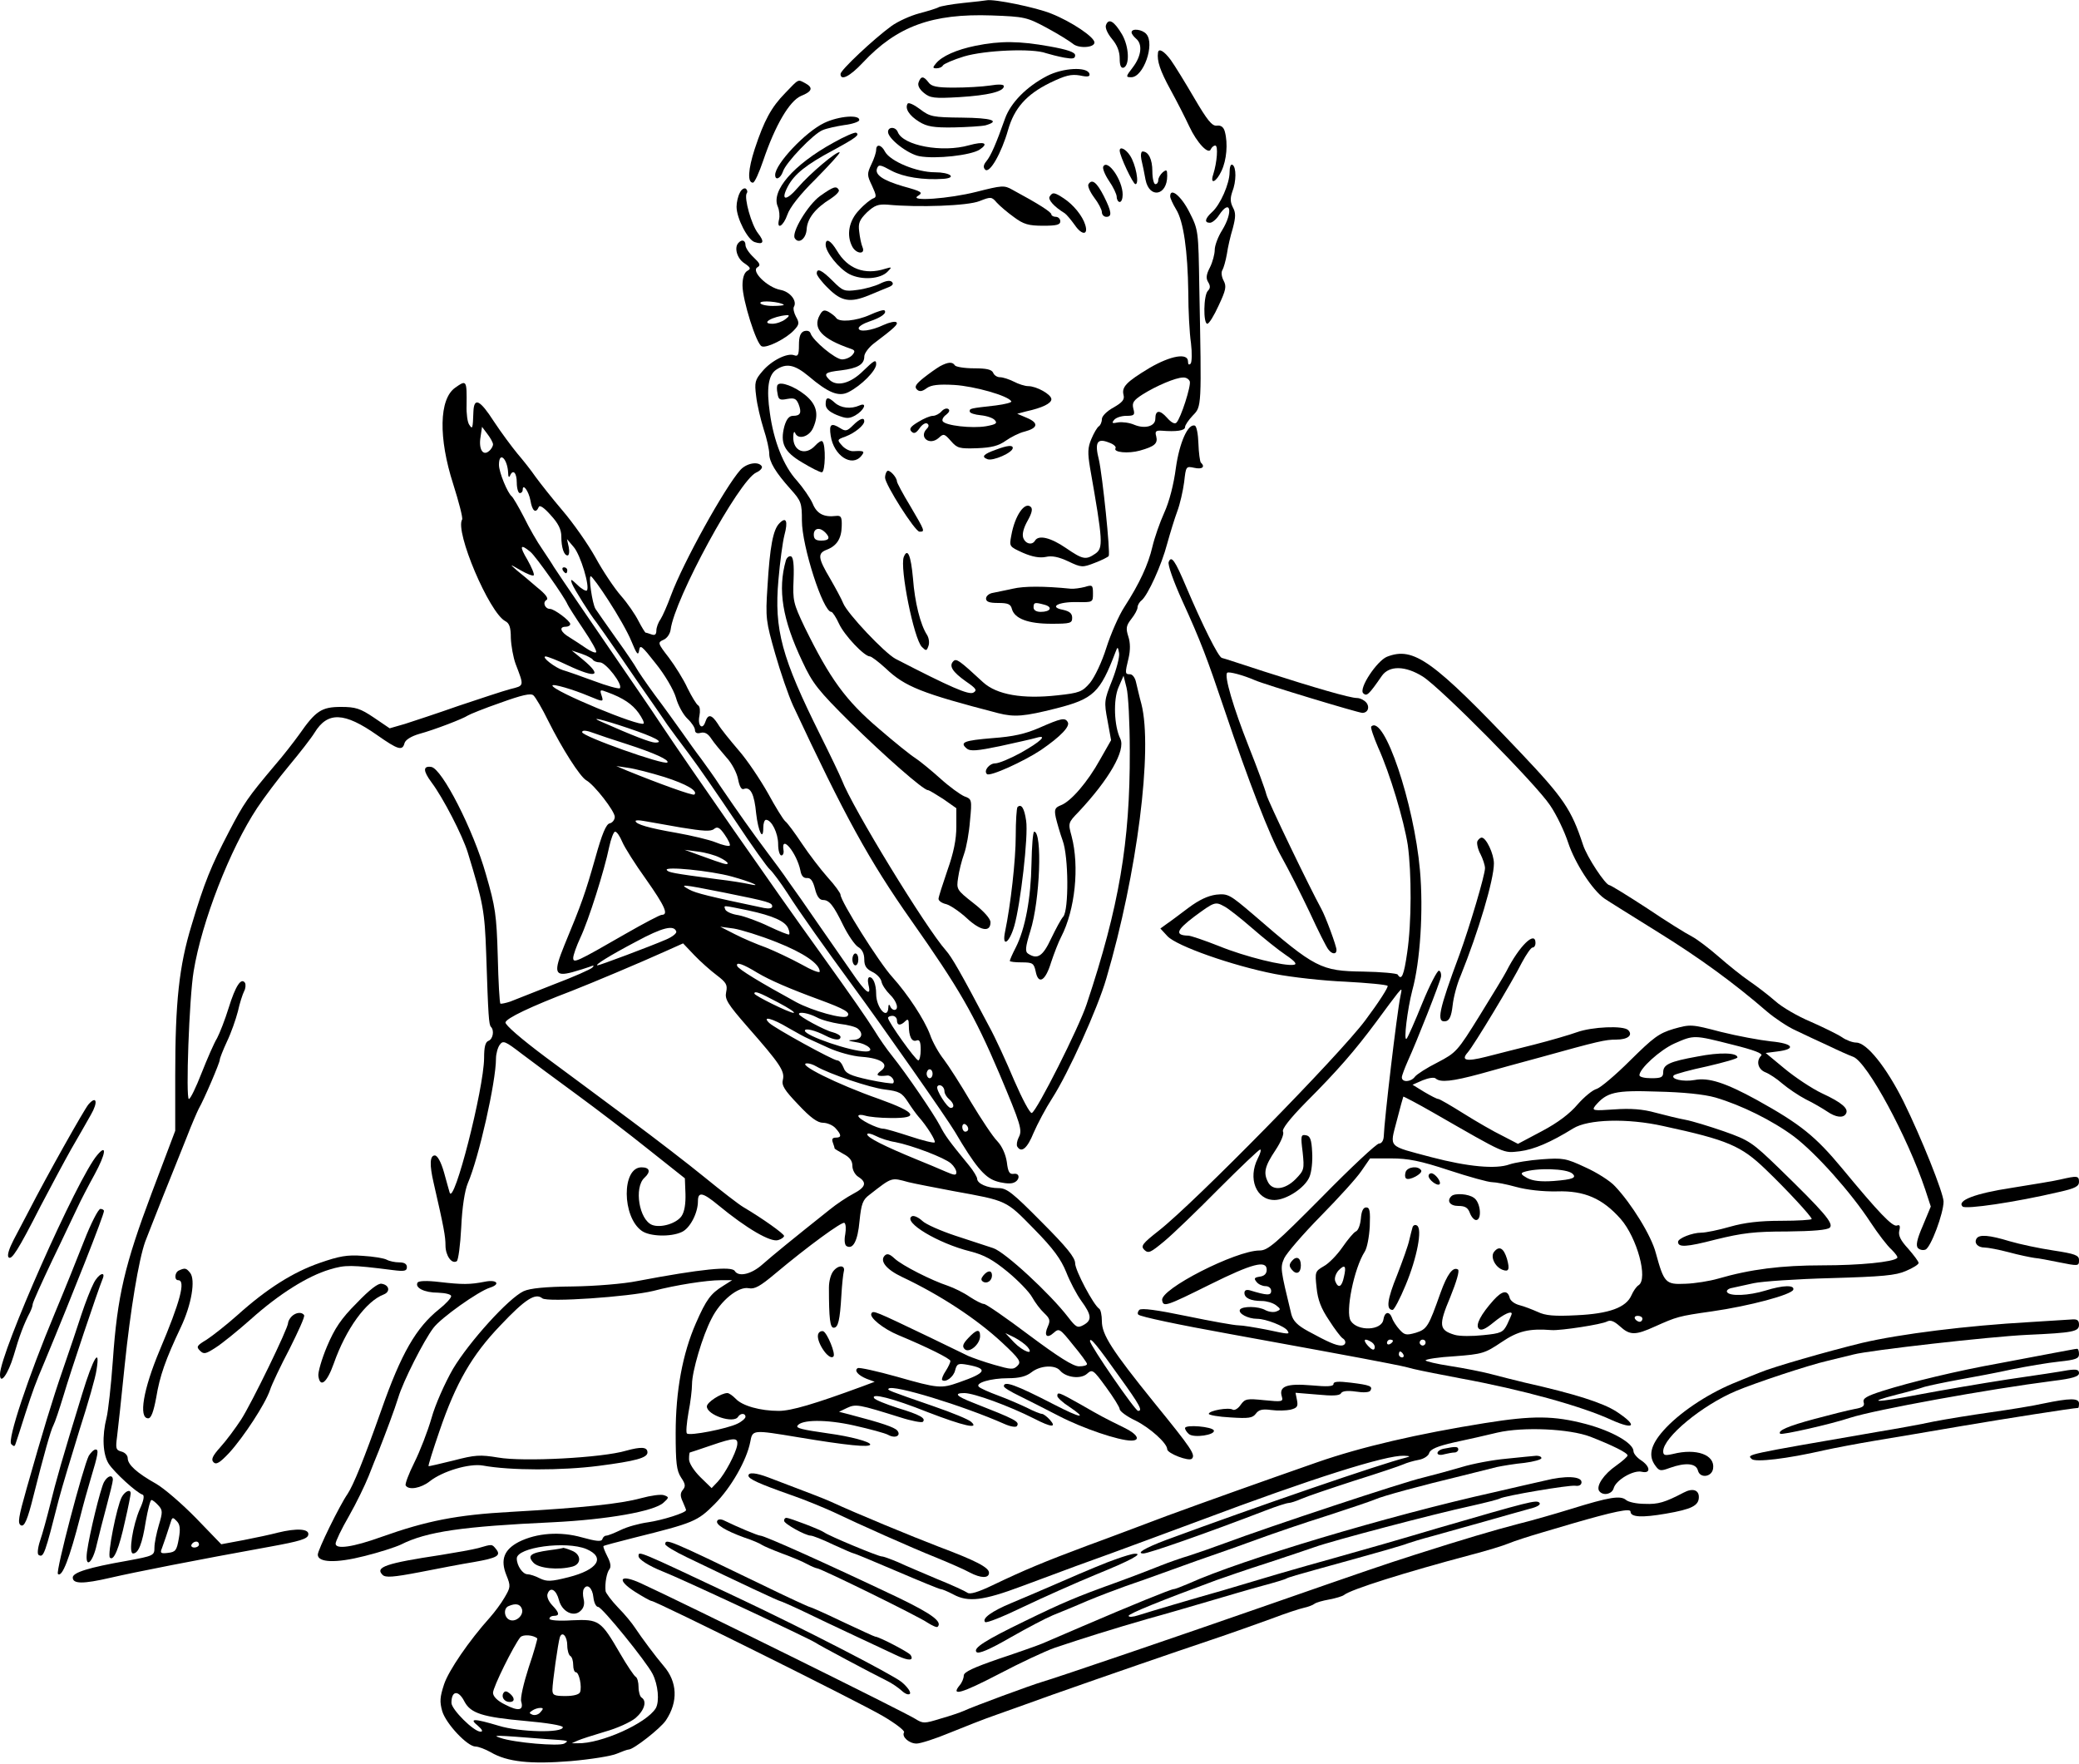  <svg version="1.0" xmlns="http://www.w3.org/2000/svg" width="700pt" height="594pt" viewBox="0 0 700 594" preserveAspectRatio="xMidYMid meet">
<g transform="translate(0,594) scale(0.1,-0.1)" fill="#000000" stroke="none">
<path d="M3243 5930 c-39 -4 -76 -11 -82 -14 -6 -4 -36 -13 -66 -21 -30 -8
-72 -27 -94 -43 -59 -43 -171 -148 -171 -161 0 -24 31 -9 75 38 115 123 234
166 434 159 111 -4 119 -6 186 -42 39 -21 77 -45 87 -53 19 -17 73 -14 73 4 0
18 -77 70 -145 97 -51 21 -193 50 -218 45 -4 -1 -39 -5 -79 -9z"></path>
<path d="M3724 5856 c-4 -9 5 -29 20 -47 17 -20 26 -42 26 -66 0 -23 4 -33 13
-31 21 8 19 70 -5 112 -26 44 -45 56 -54 32z"></path>
<path d="M3810 5831 c0 -5 7 -14 15 -21 23 -19 18 -59 -11 -97 -24 -31 -24
-33 -5 -33 41 0 80 111 51 145 -13 16 -50 21 -50 6z"></path>
<path d="M3285 5786 c-64 -13 -114 -35 -134 -60 -11 -13 -11 -16 2 -16 9 0 19
4 22 10 3 5 35 19 71 30 70 21 231 28 276 11 13 -4 40 -11 61 -15 29 -5 37 -4
37 8 0 10 -25 19 -87 30 -101 18 -164 19 -248 2z"></path>
<path d="M3899 5763 c-4 -28 7 -61 42 -125 22 -40 50 -95 63 -123 26 -56 66
-98 73 -77 3 6 9 12 15 12 10 0 6 -56 -7 -97 -12 -36 10 -27 28 12 17 36 22
92 11 132 -4 15 -13 22 -27 20 -16 -2 -32 18 -76 93 -31 53 -66 110 -79 128
-22 30 -41 41 -43 25z"></path>
<path d="M3525 5684 c-69 -36 -122 -90 -141 -143 -30 -85 -48 -126 -63 -144
-10 -12 -11 -21 -4 -28 15 -15 55 56 77 133 21 74 62 120 141 159 52 25 71 30
101 25 27 -6 35 -4 32 6 -8 24 -89 20 -143 -8z"></path>
<path d="M3093 5663 c-4 -10 2 -23 18 -36 21 -17 34 -19 119 -14 98 6 150 19
150 37 0 6 -17 7 -47 2 -27 -4 -81 -7 -121 -7 -59 0 -76 4 -86 18 -16 21 -25
22 -33 0z"></path>
<path d="M2644 5627 c-47 -48 -71 -92 -103 -189 -22 -68 -25 -113 -6 -113 6 0
21 34 35 75 40 118 88 200 127 217 38 15 42 28 14 43 -25 13 -20 16 -67 -33z"></path>
<path d="M3056 5591 c-10 -16 5 -40 39 -61 26 -16 48 -20 116 -19 46 1 94 4
107 7 52 15 21 25 -79 26 -99 1 -108 3 -142 29 -20 15 -38 23 -41 18z"></path>
<path d="M2775 5526 c-63 -30 -165 -138 -165 -175 0 -20 18 -12 26 11 9 30
103 128 134 140 14 6 47 13 73 17 26 3 49 11 50 16 4 20 -68 15 -118 -9z"></path>
<path d="M2990 5496 c0 -23 67 -75 106 -82 55 -10 172 3 202 22 33 22 16 29
-35 15 -91 -26 -222 -1 -240 44 -7 19 -33 19 -33 1z"></path>
<path d="M2805 5459 c-134 -74 -210 -162 -186 -215 5 -12 7 -31 4 -43 -9 -37
15 -22 28 16 8 24 42 68 96 121 46 47 82 86 80 89 -7 7 -101 -72 -140 -118
-41 -48 -60 -45 -34 4 22 41 62 73 152 121 79 43 90 52 78 59 -4 3 -39 -12
-78 -34z"></path>
<path d="M2950 5435 c0 -8 -7 -30 -16 -48 -15 -32 -15 -37 2 -72 15 -33 16
-39 4 -43 -8 -3 -30 -20 -47 -39 -35 -36 -44 -85 -23 -124 14 -25 45 -26 34
-1 -4 9 -9 33 -11 52 -4 29 1 40 26 65 26 24 38 28 69 26 104 -10 271 -4 310
12 38 15 41 15 58 -5 11 -12 37 -34 58 -49 32 -24 49 -29 98 -29 45 0 58 3 58
15 0 8 -7 15 -15 15 -8 0 -15 4 -15 8 0 8 -42 35 -131 83 -28 16 -35 15 -122
-7 -91 -23 -227 -33 -197 -14 19 12 15 15 -50 33 -68 20 -95 39 -87 60 5 14
11 13 49 -8 40 -21 106 -32 176 -27 45 4 20 22 -30 22 -62 0 -150 37 -168 69
-12 24 -30 28 -30 6z"></path>
<path d="M3770 5433 c0 -18 45 -113 53 -113 14 0 1 67 -18 96 -15 23 -35 32
-35 17z"></path>
<path d="M3843 5403 c4 -16 10 -46 14 -68 13 -65 73 -54 73 13 0 21 -2 22 -15
12 -8 -7 -15 -19 -15 -26 0 -8 -4 -14 -10 -14 -5 0 -10 19 -10 43 0 41 -13 67
-33 67 -5 0 -7 -12 -4 -27z"></path>
<path d="M3715 5380 c-4 -6 5 -28 19 -49 14 -20 26 -45 26 -54 0 -9 5 -17 10
-17 6 0 10 11 10 25 0 48 -50 120 -65 95z"></path>
<path d="M4140 5360 c0 -38 -31 -109 -59 -134 -24 -22 -27 -36 -7 -36 7 0 21
11 30 25 39 59 49 12 11 -50 -14 -22 -25 -52 -25 -66 0 -14 -7 -41 -16 -59
-13 -25 -14 -37 -6 -50 8 -13 7 -21 -1 -29 -15 -15 -16 -111 -2 -111 6 0 23
28 38 61 25 53 27 65 17 84 -7 13 -9 29 -4 36 4 7 11 31 15 54 3 22 12 61 20
87 10 38 10 52 0 70 -9 18 -9 31 -2 52 14 35 14 83 1 91 -6 4 -10 -7 -10 -25z"></path>
<path d="M3665 5320 c-4 -6 5 -26 19 -45 14 -18 26 -41 26 -49 0 -9 7 -16 15
-16 20 0 18 17 -8 69 -24 47 -40 60 -52 41z"></path>
<path d="M2491 5291 c-6 -11 -11 -32 -11 -47 0 -39 38 -112 61 -119 30 -10 34
1 11 30 -22 28 -47 118 -38 134 4 5 2 12 -3 16 -6 3 -15 -3 -20 -14z"></path>
<path d="M2761 5280 c-41 -30 -97 -123 -85 -142 13 -21 38 -2 40 30 2 36 29
71 81 103 18 12 31 25 27 30 -8 14 -18 11 -63 -21z"></path>
<path d="M3534 5278 c-6 -10 15 -34 51 -56 6 -4 21 -22 34 -40 24 -35 46 -34
35 1 -9 30 -40 68 -72 89 -32 21 -38 22 -48 6z"></path>
<path d="M3940 5279 c0 -6 9 -26 20 -44 25 -40 39 -139 41 -280 0 -60 4 -137
9 -170 4 -33 3 -64 -1 -69 -6 -6 -9 -3 -9 7 0 30 -58 20 -130 -22 -78 -47 -94
-64 -87 -91 4 -15 -4 -25 -34 -42 -22 -12 -39 -29 -39 -39 0 -10 -5 -21 -10
-24 -6 -4 -17 -23 -25 -42 -13 -30 -13 -48 -5 -97 44 -250 45 -271 18 -290
-32 -22 -42 -20 -99 19 -51 35 -92 45 -104 25 -10 -17 -33 -11 -40 10 -4 13 2
34 15 57 13 23 18 39 11 46 -20 20 -54 -28 -66 -96 -7 -37 -7 -37 39 -58 32
-14 57 -18 77 -14 21 5 44 0 76 -15 44 -21 48 -21 89 -5 24 9 45 20 47 23 6
12 -21 271 -33 324 -15 59 -6 74 34 58 15 -5 25 -14 22 -19 -9 -14 43 -19 82
-8 50 14 61 24 55 48 -5 17 -1 20 18 19 49 -4 79 0 79 12 0 7 12 24 26 39 30
31 30 24 22 434 -3 188 -3 191 -33 250 -27 54 -65 86 -65 54z m66 -623 c5 -14
-30 -124 -45 -139 -6 -6 -18 1 -32 17 -24 27 -39 26 -39 -4 0 -25 -35 -35 -71
-20 -16 7 -40 10 -54 8 -20 -4 -23 -3 -14 8 6 8 25 14 41 14 27 0 30 3 24 24
-5 20 0 28 31 48 46 29 112 57 136 57 10 1 20 -5 23 -13z"></path>
<path d="M2487 5123 c-16 -15 -6 -53 19 -69 22 -15 23 -19 10 -26 -10 -6 -16
-23 -16 -49 0 -49 47 -199 65 -205 17 -7 84 27 109 55 17 18 18 24 6 45 -7 13
-10 28 -7 33 12 20 -13 51 -45 57 -44 8 -100 63 -78 76 12 7 9 13 -13 34 -15
14 -27 32 -27 41 0 16 -12 20 -23 8z m152 -209 c2 -2 -14 -4 -37 -4 -23 0 -42
5 -42 10 0 10 67 4 79 -6z m5 -49 c-10 -8 -30 -15 -43 -15 -43 0 0 25 48 29
10 1 9 -4 -5 -14z"></path>
<path d="M2780 5116 c0 -25 45 -81 80 -99 41 -21 105 -17 129 9 15 15 14 16
-9 9 -69 -22 -126 0 -162 61 -21 35 -38 44 -38 20z"></path>
<path d="M2750 5019 c0 -6 17 -29 39 -50 44 -44 74 -49 137 -23 22 9 50 21 63
26 16 6 21 12 14 19 -6 6 -20 4 -40 -6 -16 -8 -51 -18 -76 -21 -44 -6 -49 -4
-83 30 -37 37 -54 45 -54 25z"></path>
<path d="M2760 4879 c-25 -45 8 -80 104 -113 15 -5 16 -9 6 -21 -7 -8 -22 -15
-35 -15 -22 0 -98 63 -106 88 -3 8 -11 10 -22 7 -12 -5 -17 -18 -17 -47 0 -32
-3 -39 -16 -34 -23 9 -77 -18 -107 -54 -25 -29 -27 -37 -21 -84 3 -28 15 -78
25 -110 11 -33 19 -70 19 -83 0 -28 21 -63 72 -120 36 -40 38 -47 38 -106 0
-85 71 -307 99 -307 4 0 16 -18 26 -40 18 -39 85 -110 104 -110 5 0 29 -18 53
-40 65 -62 121 -84 379 -151 55 -14 88 -11 195 16 126 32 148 53 200 190 7 19
8 18 12 -4 2 -13 -9 -55 -24 -93 -26 -65 -27 -71 -15 -134 l12 -66 -37 -65
c-42 -76 -98 -141 -132 -154 -20 -8 -23 -14 -17 -42 4 -17 14 -52 23 -77 20
-54 21 -233 2 -256 -7 -7 -25 -41 -41 -74 -28 -60 -46 -71 -77 -51 -11 7 -10
21 7 76 33 104 41 335 13 335 -4 0 -8 -49 -9 -108 -2 -116 -21 -219 -53 -282
-11 -21 -20 -42 -20 -45 0 -3 18 -5 40 -5 37 0 41 -3 47 -30 9 -47 33 -33 52
30 10 30 25 69 34 86 47 91 62 237 35 339 -12 44 -12 45 24 82 102 109 159
207 140 246 -21 43 -24 132 -6 173 l17 39 10 -40 c6 -22 11 -119 11 -215 1
-305 -36 -523 -145 -850 -25 -77 -169 -363 -185 -367 -6 -2 -32 47 -59 109
-26 62 -64 145 -85 183 -97 184 -125 232 -145 255 -67 75 -316 482 -351 575
-7 17 -39 84 -72 150 -130 261 -156 355 -141 523 5 59 14 126 20 150 13 48 6
64 -17 40 -21 -21 -32 -78 -40 -214 -7 -105 -5 -116 26 -225 18 -63 45 -141
60 -174 173 -370 256 -522 399 -725 159 -226 211 -315 296 -515 72 -171 78
-190 65 -214 -6 -12 -8 -26 -5 -31 14 -23 34 -6 55 46 13 30 41 83 63 117 53
82 153 302 182 403 104 353 157 772 118 924 -7 25 -14 57 -18 73 -3 15 -12 27
-20 27 -17 0 -18 2 -5 55 6 26 6 51 -1 72 -9 28 -7 37 10 59 12 15 21 32 21
39 0 7 6 18 14 24 21 18 67 118 86 191 10 36 25 85 34 109 9 24 19 68 23 98 6
53 6 54 34 48 27 -6 38 3 22 18 -3 4 -7 33 -8 64 -1 31 -6 58 -12 60 -23 8
-52 -57 -64 -143 -7 -54 -22 -113 -39 -150 -15 -33 -33 -85 -40 -115 -14 -60
-43 -123 -94 -202 -19 -29 -46 -91 -61 -138 -15 -48 -39 -98 -55 -118 -26 -30
-35 -34 -110 -42 -117 -13 -204 2 -250 44 -80 74 -90 81 -100 71 -16 -16 -3
-36 42 -68 35 -24 39 -30 25 -38 -16 -8 -76 18 -262 114 -37 20 -162 152 -176
187 -5 13 -25 50 -44 83 -41 69 -43 85 -12 97 34 13 50 37 51 79 1 31 -2 37
-19 35 -41 -5 -65 7 -79 42 -8 18 -32 53 -53 77 -45 49 -78 133 -91 228 -12
82 -5 127 21 145 34 23 62 18 109 -21 67 -57 102 -71 135 -54 43 22 93 72 93
94 0 17 -7 13 -43 -22 -44 -44 -90 -55 -115 -30 -20 20 -14 25 39 31 57 7 79
20 79 47 0 10 14 29 30 42 73 55 85 67 78 73 -4 4 -23 0 -43 -9 -42 -20 -84
-25 -84 -11 0 6 16 16 37 23 39 13 59 28 50 37 -3 3 -25 -4 -49 -15 -47 -21
-104 -26 -114 -10 -3 5 -15 14 -25 20 -15 8 -21 6 -30 -11z m18 -731 c19 -19
14 -28 -13 -28 -18 0 -25 5 -25 20 0 22 20 26 38 8z"></path>
<path d="M3165 4707 c-12 -7 -36 -24 -55 -39 -26 -21 -32 -30 -23 -39 8 -8 17
-8 33 4 15 11 40 14 93 11 67 -4 181 -36 192 -55 3 -4 -21 -10 -52 -14 -88
-10 -88 -10 -88 -20 0 -6 17 -11 37 -13 20 -2 42 -9 48 -17 9 -10 3 -14 -30
-20 -47 -8 -137 2 -146 17 -3 5 2 15 12 22 10 8 13 15 7 19 -6 4 -16 0 -23 -8
-7 -8 -20 -15 -29 -15 -9 0 -31 -9 -50 -21 -25 -15 -31 -23 -22 -32 8 -8 15
-6 27 11 8 12 20 20 26 16 6 -4 6 -10 -1 -17 -29 -29 9 -59 40 -31 16 15 19
14 41 -11 21 -24 28 -26 88 -24 49 2 72 8 96 25 17 12 46 27 64 31 45 12 48
29 8 46 l-33 14 30 8 c55 12 85 27 85 41 0 16 -50 44 -78 44 -11 0 -33 7 -48
15 -16 8 -37 15 -47 15 -10 0 -20 7 -23 15 -5 11 -22 15 -64 15 -33 0 -62 5
-65 10 -8 13 -24 11 -50 -3z"></path>
<path d="M1533 4635 c-55 -38 -57 -170 -7 -325 19 -60 33 -114 30 -119 -25
-40 91 -313 145 -342 14 -7 19 -21 19 -57 1 -26 8 -65 16 -87 29 -76 30 -73
-18 -85 -23 -6 -101 -32 -173 -56 -71 -25 -153 -52 -181 -61 l-52 -15 -53 36
c-46 31 -62 36 -111 36 -65 0 -85 -13 -140 -92 -18 -25 -55 -73 -83 -105 -91
-108 -104 -127 -154 -223 -60 -115 -83 -171 -126 -315 -42 -137 -55 -259 -55
-505 l0 -187 -79 -209 c-91 -242 -116 -347 -131 -564 -6 -85 -16 -172 -21
-192 -16 -63 -13 -124 7 -156 19 -29 93 -97 114 -104 7 -2 4 -20 -9 -48 -24
-55 -39 -150 -23 -150 18 0 31 32 43 109 7 39 15 71 19 71 4 0 14 -8 23 -18
15 -16 15 -23 2 -66 -8 -27 -15 -61 -15 -76 0 -27 -2 -28 -94 -45 -126 -22
-181 -39 -181 -56 0 -22 35 -22 126 -1 82 19 290 60 539 105 99 18 126 26 128
40 4 20 -38 23 -103 7 -22 -6 -74 -17 -115 -25 l-75 -14 -85 88 c-47 48 -107
100 -135 116 -64 36 -95 64 -95 86 0 9 -9 19 -21 22 -19 5 -20 11 -15 49 3 24
15 133 26 243 19 184 47 354 69 415 5 14 32 81 59 150 28 69 64 160 81 202 16
42 35 85 40 95 18 31 71 155 71 165 0 5 11 33 24 61 14 29 30 75 37 102 6 28
16 58 21 68 5 9 6 22 3 28 -13 19 -32 -10 -55 -84 -12 -39 -30 -85 -39 -102
-10 -16 -33 -69 -52 -117 -19 -49 -38 -88 -43 -88 -11 0 1 341 16 430 27 166
122 411 214 550 24 36 72 100 108 143 35 42 74 92 85 110 44 72 100 70 211 -8
70 -49 85 -54 92 -27 3 11 22 23 49 31 52 14 150 52 164 62 6 4 55 24 110 43
72 26 102 33 111 25 7 -6 30 -45 50 -86 47 -94 107 -188 128 -200 27 -15 96
-104 96 -123 0 -10 -8 -20 -17 -22 -12 -2 -26 -35 -49 -118 -33 -116 -45 -151
-104 -293 -37 -91 -33 -106 27 -90 21 6 47 14 58 18 14 6 17 5 10 -2 -5 -6
-64 -32 -130 -57 -66 -26 -132 -52 -147 -58 -15 -5 -30 -8 -33 -7 -3 2 -7 74
-9 159 -4 140 -8 167 -40 277 -42 149 -148 356 -184 361 -28 4 -28 -13 1 -52
39 -52 104 -178 122 -236 52 -170 57 -197 62 -340 7 -214 9 -239 16 -247 12
-12 7 -41 -8 -47 -11 -4 -15 -21 -15 -58 -1 -105 -102 -499 -116 -453 -2 6
-10 36 -19 68 -10 35 -22 57 -31 57 -17 0 -18 -32 -4 -92 35 -152 40 -181 40
-211 0 -34 21 -64 38 -53 5 3 12 54 15 114 3 68 12 124 22 148 37 85 95 342
95 420 0 16 6 38 13 47 11 15 18 12 74 -31 34 -26 117 -87 185 -137 67 -49
177 -133 243 -186 l121 -96 2 -52 c1 -33 -3 -60 -13 -75 -17 -25 -70 -41 -99
-30 -44 17 -62 126 -26 159 22 20 18 35 -10 35 -67 0 -66 -167 1 -214 27 -19
97 -21 134 -4 28 12 55 64 55 104 0 33 16 30 68 -13 97 -80 177 -126 202 -118
11 3 20 10 20 14 0 7 -71 58 -137 97 -17 10 -76 56 -130 100 -55 45 -167 131
-249 192 -82 61 -211 157 -287 213 -83 62 -137 109 -135 117 3 14 84 53 223
106 69 27 233 96 317 134 l58 26 38 -40 c20 -21 55 -52 75 -67 33 -25 37 -33
32 -57 -5 -24 4 -39 72 -117 109 -124 126 -149 119 -178 -5 -19 5 -35 52 -84
41 -44 65 -61 83 -61 14 0 33 -8 42 -18 21 -23 21 -32 1 -32 -11 0 -14 -5 -10
-16 3 -9 6 -17 6 -20 0 -2 14 -10 30 -19 21 -11 30 -23 30 -40 0 -14 9 -30 20
-37 30 -19 25 -35 -17 -57 -21 -11 -57 -35 -79 -53 -127 -101 -193 -155 -227
-185 -37 -33 -80 -43 -93 -22 -10 17 -113 7 -329 -34 -44 -9 -141 -17 -215
-18 -94 -1 -145 -6 -167 -16 -51 -24 -183 -170 -238 -262 -27 -47 -60 -121
-72 -165 -13 -45 -39 -112 -58 -150 -19 -38 -32 -73 -29 -77 10 -17 52 -9 81
14 43 34 133 61 179 53 92 -17 267 -17 390 -1 124 16 164 27 164 45 0 19 -21
20 -72 6 -80 -24 -347 -38 -431 -23 -61 10 -77 9 -150 -10 -45 -11 -83 -20
-84 -19 -2 1 15 55 37 119 55 161 109 255 205 355 84 89 118 110 141 91 17
-14 292 5 374 25 76 20 180 36 226 36 l39 0 -30 -19 c-42 -26 -57 -46 -92
-126 -45 -103 -68 -228 -68 -370 0 -100 3 -126 18 -149 15 -22 16 -30 6 -42
-9 -11 -9 -21 0 -40 6 -14 11 -26 11 -28 0 -9 -80 -34 -128 -41 -29 -4 -70
-15 -92 -26 -21 -10 -43 -19 -49 -19 -5 0 -11 -5 -13 -12 -3 -9 -21 -7 -68 6
-74 21 -153 15 -213 -15 -50 -26 -63 -60 -42 -112 15 -37 14 -41 -6 -75 -12
-21 -34 -50 -49 -67 -71 -79 -140 -180 -155 -226 -14 -43 -15 -58 -6 -90 13
-43 85 -119 112 -119 10 0 33 -9 51 -19 56 -33 134 -41 270 -30 68 6 137 17
155 25 17 7 35 14 40 14 16 0 107 71 125 98 42 63 39 130 -8 184 -25 29 -75
96 -96 128 -9 14 -34 45 -57 68 -23 24 -41 49 -42 55 -3 27 4 63 13 74 6 8 4
22 -7 43 -9 18 -15 33 -13 35 2 2 48 14 103 28 201 50 213 55 271 113 56 56
108 148 120 209 8 42 6 42 163 16 162 -27 241 -35 241 -24 0 9 -66 27 -140 37
-91 13 -110 18 -105 26 13 21 96 22 190 1 53 -12 106 -26 116 -32 24 -13 44
-2 30 15 -10 11 -50 25 -161 54 l-35 9 27 13 c30 14 39 12 180 -32 37 -12 71
-18 75 -15 12 12 -9 24 -85 47 -40 13 -75 27 -79 33 -11 18 62 0 180 -47 122
-47 176 -59 147 -33 -8 8 -64 31 -125 52 -156 54 -158 55 -153 60 14 15 250
-57 390 -119 20 -9 39 -12 42 -7 10 15 -4 22 -149 79 -56 22 -64 32 -28 32 32
0 150 -43 235 -86 58 -30 77 -31 53 -4 -10 11 -22 20 -27 20 -5 0 -28 9 -51
21 -23 11 -67 30 -97 41 -30 11 -59 24 -64 29 -14 13 40 29 98 29 38 0 61 6
79 20 29 23 79 26 96 6 20 -24 70 -30 91 -11 18 16 21 14 64 -45 25 -34 46
-68 46 -74 0 -7 24 -25 54 -39 48 -24 106 -76 106 -96 0 -14 73 -42 83 -32 13
13 0 33 -127 189 -143 177 -176 229 -176 274 0 20 -4 39 -9 42 -19 12 -81 129
-81 153 0 19 -28 54 -113 139 -98 99 -117 114 -145 114 -37 0 -72 15 -72 32 0
5 -12 26 -27 44 -69 84 -81 101 -98 134 -21 40 -113 175 -161 235 -18 22 -45
61 -60 86 -28 44 -70 105 -184 264 -148 205 -444 631 -530 760 -19 29 -53 79
-75 111 -103 150 -281 410 -290 425 -5 9 -23 36 -39 60 -17 24 -45 73 -62 108
-18 35 -37 67 -41 70 -14 11 -43 81 -43 106 0 48 29 21 31 -28 0 -12 3 -16 6
-9 10 24 23 11 23 -23 0 -19 5 -35 10 -35 6 0 10 5 10 11 0 23 20 -4 26 -36 6
-36 18 -45 28 -22 3 8 18 -2 40 -27 26 -28 36 -49 36 -72 0 -38 9 -64 21 -64
5 0 7 12 4 28 l-6 27 23 -27 c23 -27 55 -134 44 -146 -3 -3 -18 5 -32 19 -22
21 -24 21 -18 4 7 -18 61 -104 82 -130 4 -5 42 -59 84 -120 41 -60 89 -130
107 -155 17 -25 39 -56 48 -70 10 -14 43 -59 74 -100 31 -41 101 -143 156
-225 55 -83 107 -156 116 -163 8 -7 35 -43 59 -80 38 -60 129 -188 220 -312
100 -136 317 -446 343 -490 67 -114 99 -153 137 -166 20 -7 46 -10 57 -7 25 6
28 35 4 31 -14 -2 -19 6 -23 40 -4 26 -16 53 -32 70 -15 15 -54 74 -89 132
-34 58 -75 122 -91 143 -16 20 -38 58 -47 85 -19 50 -74 134 -126 192 -45 49
-175 256 -175 278 0 5 -19 32 -43 58 -24 27 -63 78 -87 114 -24 36 -49 70 -56
75 -7 6 -33 48 -58 94 -26 46 -70 112 -99 145 -29 34 -61 73 -70 89 -21 32
-33 34 -42 7 -10 -30 -27 -13 -20 20 3 16 2 31 -4 35 -6 3 -22 30 -36 58 -13
29 -42 75 -63 103 -38 49 -38 51 -18 60 12 5 22 20 24 34 13 104 230 502 288
529 14 6 22 16 19 21 -11 18 -51 11 -72 -12 -52 -58 -193 -312 -234 -423 -12
-33 -28 -69 -35 -80 -8 -11 -14 -28 -14 -38 0 -13 -5 -17 -16 -13 -9 3 -17 6
-20 6 -2 0 -13 18 -24 39 -11 22 -37 60 -59 85 -22 25 -61 83 -86 129 -25 45
-75 116 -110 157 -35 41 -76 93 -92 115 -15 22 -43 57 -61 78 -18 22 -54 70
-79 108 -47 73 -67 83 -69 33 -2 -57 -3 -61 -14 -44 -6 8 -10 38 -9 65 1 85 0
87 -38 60z m127 -191 c0 -6 -6 -17 -14 -23 -20 -17 -35 7 -28 48 l5 34 18 -24
c10 -13 19 -29 19 -35z m126 -362 c18 -15 115 -152 125 -177 2 -5 26 -43 53
-83 27 -40 47 -75 43 -78 -3 -3 -18 3 -34 14 -15 10 -40 27 -55 36 -31 18 -37
36 -13 36 8 0 15 4 15 9 0 11 -54 51 -68 51 -17 0 -26 22 -12 30 8 5 -2 19
-32 43 -23 20 -54 46 -68 57 -25 22 -25 22 13 0 21 -12 41 -20 44 -17 3 4 -7
27 -21 52 -28 47 -25 56 10 27z m263 -164 c30 -46 65 -107 77 -137 18 -44 23
-50 26 -30 3 20 9 15 56 -45 30 -37 60 -88 68 -115 7 -26 25 -58 39 -71 14
-13 25 -30 25 -38 0 -9 7 -13 20 -9 13 3 24 -3 35 -20 9 -14 32 -41 50 -62 19
-20 36 -53 40 -74 5 -26 12 -37 20 -33 22 8 35 -18 41 -83 7 -61 24 -95 24
-47 0 14 4 26 9 26 19 0 41 -45 41 -82 0 -21 5 -38 11 -38 5 0 9 8 7 18 -9 56
45 -10 57 -69 3 -18 11 -26 22 -25 13 1 20 -10 27 -36 6 -25 15 -38 27 -38 21
0 35 -17 69 -87 16 -32 38 -64 49 -71 14 -8 21 -23 21 -42 0 -22 7 -32 27 -42
15 -7 29 -22 31 -33 2 -11 15 -30 28 -43 24 -23 32 -52 15 -52 -5 0 -12 6 -14
13 -3 7 -6 5 -6 -5 -2 -44 -41 -1 -41 46 0 32 -10 56 -22 56 -6 0 -7 -11 -4
-25 11 -43 -9 -28 -57 43 -26 37 -77 111 -114 164 -37 54 -81 117 -98 140 -16
24 -50 70 -75 103 -45 60 -92 126 -156 220 -18 28 -47 68 -63 90 -17 22 -46
63 -65 90 -20 28 -60 84 -91 125 -30 41 -58 82 -62 90 -4 8 -34 53 -68 100
-33 47 -65 92 -70 100 -11 18 -24 110 -16 110 4 0 31 -37 60 -82z m-53 -199
c3 -5 14 -9 24 -9 20 0 78 -75 67 -87 -4 -3 -44 8 -89 25 -46 17 -92 33 -103
36 -26 8 -74 45 -58 46 6 0 40 -13 75 -30 96 -45 118 -37 51 19 l-38 31 33
-11 c17 -6 35 -15 38 -20z m-12 -123 c48 -20 49 -20 41 4 -6 18 -4 19 19 10
55 -20 85 -41 106 -70 12 -17 20 -33 17 -36 -12 -12 -307 110 -307 128 0 7 67
-12 124 -36z m130 -107 c92 -31 125 -49 92 -49 -15 0 -75 23 -181 70 -44 19 3
8 89 -21z m-112 -18 c13 -5 61 -21 108 -36 93 -30 145 -54 137 -62 -11 -10
-287 88 -287 102 0 8 16 6 42 -4z m235 -147 c75 -24 114 -47 101 -59 -4 -5
-120 37 -228 81 l-35 15 40 -6 c22 -3 77 -17 122 -31z m56 -170 c74 -12 100
-14 111 -5 11 9 19 6 36 -19 12 -17 20 -34 17 -37 -4 -3 -25 2 -47 11 -22 9
-82 23 -132 32 -93 16 -138 29 -138 40 0 3 12 3 28 0 15 -3 71 -12 125 -22z
m-198 -48 c8 -19 44 -76 80 -126 64 -91 77 -120 53 -120 -6 0 -61 -29 -122
-64 -165 -95 -176 -100 -176 -81 0 9 11 40 24 68 28 59 81 227 97 305 6 28 15
52 20 52 6 0 16 -15 24 -34z m328 -53 c15 -7 27 -16 27 -19 0 -7 -10 -4 -90
25 l-55 20 45 -6 c25 -3 57 -12 73 -20z m41 -64 c65 -18 109 -37 56 -25 -14 3
-61 11 -105 16 -152 20 -165 23 -170 31 -9 13 146 -2 219 -22z m-26 -54 c154
-31 162 -34 162 -47 0 -6 -11 -8 -27 -5 -186 39 -230 50 -252 62 -35 19 -29
19 117 -10z m81 -60 c84 -18 126 -37 135 -61 4 -9 5 -18 3 -20 -2 -2 -32 10
-68 27 -35 17 -82 34 -103 38 -22 3 -41 12 -44 19 -5 15 -12 15 77 -3z m-242
-71 c2 -6 -13 -18 -34 -27 -53 -23 -224 -87 -231 -87 -12 0 39 32 130 80 89
48 127 57 135 34z m338 -36 c91 -36 145 -73 145 -99 0 -6 -28 5 -63 25 -35 19
-88 44 -118 56 -31 11 -78 31 -105 45 l-49 25 45 -6 c25 -4 90 -24 145 -46z
m-65 -103 c42 -25 109 -54 210 -91 84 -31 105 -43 93 -55 -12 -12 -118 18
-172 47 -119 65 -195 111 -199 122 -5 15 19 7 68 -23z m70 -100 c36 -19 59
-34 52 -35 -14 0 -132 58 -132 65 0 10 16 4 80 -30z m130 -50 c16 -9 51 -18
77 -22 27 -3 54 -10 61 -16 21 -17 13 -37 -15 -38 -21 -1 -19 -3 11 -8 39 -6
64 -31 31 -31 -50 0 -205 53 -205 70 0 10 35 1 70 -17 29 -15 50 -17 50 -4 0
5 -12 12 -27 16 -26 6 -113 53 -113 61 0 9 33 3 60 -11z m270 -10 c0 -18 12
-19 28 -3 9 9 12 6 12 -14 0 -38 10 -57 26 -51 10 4 14 -4 14 -31 0 -20 -4
-36 -8 -36 -9 0 -102 130 -102 143 0 4 7 7 15 7 8 0 15 -7 15 -15z m-365 -26
c28 -16 57 -32 65 -35 8 -4 40 -18 70 -32 31 -14 80 -28 112 -30 67 -5 94 -26
63 -48 -19 -14 -11 -19 22 -15 13 2 28 -17 20 -26 -3 -2 -40 3 -82 12 -63 14
-78 21 -85 41 -5 13 -14 24 -21 24 -14 0 -210 108 -229 126 -26 25 10 16 65
-17z m93 -129 c45 -26 181 -72 231 -78 49 -6 58 -11 78 -42 12 -19 29 -42 36
-50 27 -30 59 -81 54 -86 -3 -3 -40 6 -82 20 -43 14 -83 26 -91 26 -20 0 -84
32 -84 43 0 4 10 5 23 1 12 -4 51 -8 87 -8 98 -1 85 19 -40 64 -143 50 -282
120 -242 120 7 0 20 -4 30 -10z m392 -25 c0 -8 -4 -15 -10 -15 -5 0 -10 7 -10
15 0 8 5 15 10 15 6 0 10 -7 10 -15z m40 -59 c0 -8 7 -19 15 -26 17 -14 20
-30 6 -30 -12 0 -51 62 -45 72 7 11 24 0 24 -16z m80 -127 c0 -5 -4 -9 -10 -9
-5 0 -10 7 -10 16 0 8 5 12 10 9 6 -3 10 -10 10 -16z m-246 -44 c57 -11 167
-53 188 -72 10 -9 18 -22 18 -30 0 -11 -7 -10 -37 3 -21 9 -65 28 -98 41 -107
44 -165 73 -165 84 0 5 12 3 28 -5 15 -8 45 -18 66 -21z m45 -135 c20 -5 88
-18 151 -30 182 -33 176 -30 271 -127 66 -67 91 -102 109 -146 12 -31 35 -75
51 -97 35 -48 36 -65 7 -81 -20 -11 -25 -8 -52 27 -60 78 -212 219 -252 232
-22 7 -79 26 -128 42 -48 16 -99 38 -111 50 -13 12 -29 19 -35 15 -31 -19 88
-91 197 -118 47 -12 76 -28 126 -69 35 -29 72 -67 82 -85 10 -18 28 -42 41
-54 19 -18 21 -25 12 -45 -14 -31 -3 -42 20 -21 18 16 21 14 65 -41 26 -31 47
-60 47 -64 0 -5 -12 -8 -27 -8 -20 0 -70 32 -168 105 -77 58 -145 105 -152
105 -7 0 -28 11 -48 24 -20 14 -53 30 -73 37 -55 18 -154 68 -180 92 -16 15
-25 18 -33 10 -18 -18 5 -47 58 -72 129 -61 251 -141 337 -221 60 -56 65 -65
52 -78 -14 -14 -22 -13 -78 3 -35 10 -74 24 -88 30 -14 7 -72 35 -130 63 -186
89 -190 91 -196 80 -8 -13 40 -52 91 -73 96 -40 175 -79 175 -87 0 -5 -7 -20
-16 -34 -9 -13 -14 -27 -12 -30 11 -10 39 10 44 33 6 22 10 24 43 18 69 -13
62 -27 -30 -59 -60 -21 -69 -21 -209 19 -68 19 -127 32 -132 29 -13 -8 1 -24
30 -36 l27 -10 -40 -15 c-163 -60 -241 -83 -283 -83 -62 0 -123 17 -145 41
-10 10 -22 19 -28 19 -21 0 -69 -31 -69 -45 0 -29 90 -59 105 -35 8 13 25 13
25 0 0 -5 -12 -16 -27 -23 -34 -17 -161 -42 -170 -33 -4 3 -1 35 5 70 7 35 12
78 12 96 0 42 35 162 66 221 30 60 90 109 125 102 20 -4 39 7 89 49 111 93
225 176 233 171 5 -3 6 -20 3 -38 -4 -20 -2 -36 4 -40 22 -13 38 17 44 84 6
59 11 72 34 89 77 60 72 58 131 42z m400 -554 c26 -31 -14 -17 -45 15 l-29 31
31 -15 c17 -9 36 -23 43 -31z m310 -101 c70 -97 79 -115 63 -115 -10 0 -162
221 -162 235 0 15 23 -13 99 -120z m-1287 -231 c-5 -28 -41 -96 -65 -122 l-21
-22 -38 37 c-22 22 -38 47 -38 60 0 13 1 23 3 23 1 0 34 11 72 24 79 27 91 27
87 0z m-1880 -314 c-7 -40 -11 -45 -36 -48 -24 -3 -28 -1 -21 15 6 16 19 54
31 92 4 13 7 13 19 0 11 -11 13 -26 7 -59z m68 -20 c0 -5 -7 -10 -16 -10 -8 0
-12 5 -9 10 3 6 10 10 16 10 5 0 9 -4 9 -10z m1304 -15 c66 -28 39 -70 -60
-95 -59 -15 -73 -15 -96 -4 -15 8 -34 14 -42 14 -16 0 -36 29 -36 53 0 38 166
60 234 32z m24 -163 c2 -18 9 -32 16 -32 13 0 162 -184 183 -225 19 -37 24
-93 11 -116 -31 -51 -185 -120 -263 -118 l-20 0 20 9 c11 5 52 18 92 30 40 11
86 32 103 46 30 26 39 57 20 69 -5 3 -10 19 -10 35 0 16 -4 32 -10 35 -5 3
-29 38 -52 78 -65 112 -71 116 -162 112 -45 -3 -76 0 -76 5 0 6 7 10 15 10 20
0 19 10 -6 36 -13 14 -19 30 -15 39 9 24 29 13 38 -22 10 -39 50 -59 73 -36
11 10 14 24 10 40 -3 13 -3 28 1 34 11 19 29 3 32 -29z m-241 -38 c8 -21 -19
-46 -40 -38 -20 7 -23 40 -4 47 23 10 38 7 44 -9z m52 -100 c1 -1 -11 -46 -29
-98 -17 -53 -29 -104 -25 -115 9 -30 -10 -33 -54 -10 -27 13 -41 28 -41 40 0
19 70 160 92 187 9 10 43 8 57 -4z m101 -24 c0 -16 5 -32 10 -35 6 -3 10 -17
10 -31 0 -13 4 -24 9 -24 11 0 21 -49 14 -67 -3 -8 -22 -13 -49 -13 -38 0 -44
3 -44 21 0 24 19 158 25 177 8 22 25 3 25 -28z m-346 -189 c21 -39 60 -52 206
-65 69 -6 125 -15 125 -21 0 -20 -145 -17 -216 5 -84 25 -101 25 -70 0 15 -13
18 -20 9 -20 -23 0 -98 75 -98 97 0 42 24 44 44 4z m256 -35 c-6 -8 -18 -12
-27 -9 -12 5 -12 7 -1 14 7 5 19 9 27 9 11 0 11 -3 1 -14z m20 -91 c78 -5 76
-5 60 -15 -18 -10 -169 3 -215 19 -30 10 -22 10 155 -4z"></path>
<path d="M2870 2710 c0 -11 5 -20 10 -20 6 0 10 9 10 20 0 11 -4 20 -10 20 -5
0 -10 -9 -10 -20z"></path>
<path d="M2807 1662 c-9 -10 -16 -34 -16 -57 0 -106 4 -135 16 -135 15 0 21
24 26 110 2 36 6 71 8 79 6 21 -16 24 -34 3z"></path>
<path d="M3311 1646 c-8 -10 -9 -16 -1 -21 13 -8 30 3 30 21 0 18 -14 18 -29
0z"></path>
<path d="M2756 1451 c-13 -21 34 -94 50 -78 9 8 -21 80 -34 85 -6 2 -13 -1
-16 -7z"></path>
<path d="M3260 1435 c-18 -19 -21 -28 -12 -37 15 -15 52 16 52 44 0 25 -12 23
-40 -7z"></path>
<path d="M1850 721 c-64 -9 -76 -18 -54 -42 17 -19 83 -26 132 -13 31 9 29 42
-4 54 -14 6 -26 9 -27 9 -1 -1 -22 -5 -47 -8z"></path>
<path d="M1695 240 c-8 -13 3 -30 21 -30 18 0 18 14 0 29 -10 8 -16 9 -21 1z"></path>
<path d="M2619 4645 c-4 -3 -4 -16 -1 -30 3 -21 8 -23 33 -18 24 4 30 1 38
-18 11 -29 6 -39 -19 -39 -13 0 -22 -11 -29 -35 -15 -57 -1 -86 60 -122 30
-18 59 -33 66 -33 12 0 14 93 2 104 -3 4 -14 -3 -24 -14 -33 -36 -76 -19 -74
30 0 14 3 19 6 13 9 -25 48 -14 61 17 20 45 12 79 -28 111 -35 28 -81 45 -91
34z"></path>
<path d="M2780 4579 c0 -14 11 -25 37 -36 33 -13 41 -13 62 -2 30 17 43 46 15
34 -29 -13 -63 -9 -83 9 -23 21 -31 20 -31 -5z"></path>
<path d="M2872 4508 c-19 -19 -25 -21 -42 -10 -32 20 -39 14 -33 -25 10 -67
71 -107 103 -68 13 16 9 18 -26 16 -11 -1 -28 7 -38 18 -18 20 -18 21 10 31
32 12 64 38 64 52 0 14 -15 9 -38 -14z"></path>
<path d="M3353 4426 c-42 -15 -50 -24 -28 -32 18 -7 85 22 85 38 0 10 -17 9
-57 -6z"></path>
<path d="M2987 4354 c-4 -4 -7 -14 -7 -22 0 -23 101 -182 116 -182 19 0 19 1
-31 86 -25 41 -45 79 -45 83 0 14 -26 42 -33 35z"></path>
<path d="M3043 4065 c-14 -37 34 -276 61 -303 14 -14 16 -14 22 3 4 10 2 27
-5 38 -22 34 -41 109 -47 190 -7 77 -18 104 -31 72z"></path>
<path d="M2646 4053 c-28 -98 -12 -198 56 -341 34 -73 53 -97 161 -204 116
-114 246 -228 261 -228 4 0 27 -14 52 -30 l44 -31 0 -62 c0 -43 -9 -88 -30
-147 -16 -47 -30 -90 -30 -96 0 -7 12 -15 26 -18 14 -4 45 -25 69 -47 46 -43
80 -49 80 -14 0 12 -22 37 -58 65 -56 44 -57 46 -51 85 3 22 12 58 20 80 8 22
17 72 20 112 7 71 6 73 -19 82 -14 6 -50 32 -81 60 -30 27 -68 58 -83 68 -15
9 -71 54 -123 99 -113 96 -165 168 -251 343 -38 80 -40 89 -37 160 2 50 -1 76
-9 78 -6 2 -14 -4 -17 -14z"></path>
<path d="M3935 4048 c-4 -9 17 -67 45 -129 63 -138 84 -194 143 -369 81 -241
152 -424 192 -495 22 -39 64 -122 94 -185 29 -63 58 -121 64 -127 12 -16 27
-17 27 -1 0 13 -37 113 -51 138 -40 73 -179 361 -185 385 -4 17 -31 90 -60
163 -51 129 -83 237 -72 247 5 5 54 -8 93 -25 31 -14 349 -110 362 -110 19 0
26 20 13 35 -7 8 -21 15 -31 15 -23 0 -141 34 -315 90 -71 23 -134 44 -140 45
-12 3 -66 112 -120 239 -38 90 -50 107 -59 84z"></path>
<path d="M1895 4020 c3 -5 8 -10 11 -10 2 0 4 5 4 10 0 6 -5 10 -11 10 -5 0
-7 -4 -4 -10z"></path>
<path d="M3410 3958 c-25 -5 -55 -12 -67 -14 -13 -2 -23 -11 -23 -19 0 -11 11
-15 41 -15 33 0 42 -4 46 -20 9 -33 55 -50 133 -50 64 0 70 2 70 20 0 15 -9
22 -31 27 -48 9 -17 27 46 26 55 -1 55 -1 55 29 0 28 -2 30 -27 22 -16 -4 -37
-7 -48 -6 -90 9 -157 9 -195 0z m107 -54 c29 -8 20 -24 -13 -24 -15 0 -24 6
-24 15 0 17 4 18 37 9z"></path>
<path d="M4670 3729 c-34 -14 -96 -107 -80 -123 12 -11 18 -6 63 59 25 35 79
34 138 -3 62 -40 380 -361 428 -433 22 -32 49 -89 61 -126 23 -69 81 -159 122
-188 13 -9 92 -58 177 -111 144 -89 260 -174 371 -270 26 -22 69 -51 96 -63
27 -13 76 -36 109 -51 33 -16 71 -33 85 -38 47 -18 182 -268 242 -446 l19 -58
-27 -65 c-20 -46 -24 -67 -16 -75 6 -6 17 -8 25 -5 18 7 61 122 61 162 -1 30
-74 213 -135 337 -58 116 -124 198 -159 198 -12 0 -34 8 -48 18 -15 10 -62 33
-105 52 -43 18 -97 49 -120 70 -23 20 -62 50 -87 67 -25 17 -71 54 -103 82
-32 28 -73 59 -90 68 -18 9 -86 51 -151 95 -66 43 -123 78 -127 78 -13 0 -76
95 -89 136 -39 119 -66 158 -209 309 -297 313 -361 359 -451 324z"></path>
<path d="M3500 3490 c-48 -21 -89 -30 -158 -35 -96 -8 -112 -14 -87 -35 12
-10 35 -8 112 8 54 12 109 24 122 28 41 12 15 -13 -53 -51 -35 -19 -73 -35
-85 -35 -20 0 -40 -25 -28 -36 9 -10 125 43 182 81 67 46 99 80 90 94 -9 16
-22 13 -95 -19z"></path>
<path d="M4617 3494 c-3 -3 8 -35 23 -70 40 -88 87 -246 100 -329 13 -95 13
-261 -2 -362 -11 -77 -19 -96 -32 -74 -3 4 -55 9 -116 10 -143 2 -161 11 -369
191 -81 69 -86 72 -126 68 -29 -4 -58 -18 -93 -44 -28 -21 -61 -46 -73 -54
l-22 -16 24 -26 c31 -33 218 -99 361 -127 57 -11 164 -23 238 -26 74 -4 138
-10 142 -14 4 -3 -30 -56 -75 -116 -87 -117 -574 -613 -695 -708 -56 -44 -62
-52 -49 -65 14 -13 21 -9 67 29 29 24 112 104 184 177 72 72 135 132 139 132
4 0 1 -13 -8 -30 -34 -67 -6 -140 56 -140 40 0 103 41 118 78 7 16 11 53 9 83
-2 43 -7 55 -21 57 -17 3 -18 -2 -11 -57 6 -58 5 -61 -24 -91 -35 -35 -76 -40
-92 -11 -17 32 -12 54 24 108 20 30 30 56 26 63 -5 8 22 43 77 99 106 106 165
174 237 271 30 41 62 84 71 95 16 19 16 19 10 -10 -12 -59 -54 -414 -56 -472
-1 -13 -7 -23 -16 -23 -8 0 -95 -81 -192 -180 -157 -158 -182 -180 -210 -180
-80 0 -337 -131 -328 -168 4 -23 13 -20 162 54 141 70 190 83 190 49 0 -13 -8
-21 -23 -23 -19 -3 -21 -6 -11 -18 6 -8 20 -14 30 -14 11 0 19 -7 19 -16 0
-16 -13 -16 -72 2 -12 3 -18 0 -18 -9 0 -17 21 -27 59 -27 15 0 36 -6 47 -14
17 -13 17 -15 2 -21 -9 -4 -25 -2 -37 4 -24 14 -78 14 -86 2 -7 -13 27 -31 58
-31 29 0 93 -25 102 -40 8 -13 7 -13 -73 4 -37 7 -78 14 -92 14 -14 0 -92 14
-174 31 -101 21 -153 28 -160 21 -5 -5 -7 -13 -3 -16 7 -7 135 -34 307 -65
165 -30 461 -84 535 -99 22 -4 60 -12 85 -19 25 -6 97 -20 160 -32 202 -37
406 -93 507 -140 79 -35 87 -18 15 29 -45 29 -138 59 -307 97 -33 8 -85 21
-115 29 -30 8 -92 20 -137 27 -46 7 -83 16 -83 19 0 4 44 11 98 14 93 7 102
10 157 47 56 38 93 47 170 41 30 -2 168 19 186 29 12 6 24 1 43 -16 34 -31 52
-31 118 -1 74 33 79 35 192 51 126 18 268 56 274 73 5 16 -33 16 -94 -3 -56
-17 -120 -20 -129 -5 -3 5 4 12 17 14 13 3 46 10 73 16 28 6 144 14 260 17
172 5 218 9 252 24 24 10 43 22 43 27 0 5 -16 26 -35 48 -26 28 -34 45 -30 61
4 16 1 21 -8 17 -15 -5 -61 43 -185 193 -89 107 -139 148 -287 230 -106 58
-162 76 -209 67 -38 -7 -83 3 -70 16 5 4 55 18 112 30 56 13 102 26 102 30 0
16 -59 18 -135 3 -94 -17 -115 -27 -115 -53 0 -17 -7 -20 -40 -20 -22 0 -40 4
-40 10 0 22 69 85 118 107 66 29 65 29 195 -4 73 -18 104 -30 97 -37 -18 -18
-11 -46 14 -56 13 -5 39 -22 57 -38 19 -16 54 -40 79 -53 25 -12 57 -31 72
-41 29 -20 54 -23 63 -8 11 17 -13 38 -80 69 -34 16 -91 54 -126 83 l-64 53
39 5 c66 8 54 27 -21 34 -37 4 -113 18 -169 32 -99 26 -102 26 -159 10 -50
-15 -68 -29 -146 -106 -49 -49 -100 -92 -113 -96 -13 -3 -42 -27 -64 -52 -26
-31 -67 -62 -120 -90 l-81 -43 -52 27 c-29 14 -88 48 -131 75 -43 27 -81 49
-85 49 -5 0 -26 11 -48 24 l-39 24 34 15 c20 8 39 11 44 6 16 -14 55 -10 151
16 50 14 140 39 200 55 198 55 220 60 257 60 39 0 57 15 40 32 -16 16 -122 11
-172 -7 -25 -9 -90 -28 -145 -42 -55 -14 -128 -32 -162 -41 -67 -17 -85 -12
-61 15 21 24 150 238 182 302 15 28 31 51 36 51 6 0 10 7 10 15 0 44 -55 -10
-98 -95 -7 -14 -48 -81 -90 -149 -75 -121 -79 -125 -142 -158 -36 -18 -70 -40
-76 -48 -13 -18 -44 -20 -44 -2 0 6 10 32 21 57 29 63 107 261 111 282 1 9 -1
18 -7 20 -5 2 -31 -48 -56 -109 -25 -62 -49 -116 -53 -120 -11 -11 3 100 19
162 27 97 38 271 26 405 -20 226 -121 526 -164 484z m-494 -606 c12 -6 54 -39
92 -72 39 -34 90 -75 114 -91 31 -21 39 -31 28 -33 -31 -6 -165 27 -253 63
-48 19 -95 35 -103 35 -46 1 -41 18 20 64 69 51 71 51 102 34z m1653 -643 c88
-26 191 -77 264 -131 74 -56 192 -188 258 -289 25 -38 57 -80 71 -92 13 -13
22 -25 19 -28 -13 -14 -127 -25 -252 -25 -138 0 -242 -13 -352 -45 -28 -8 -77
-16 -109 -17 -67 -3 -72 2 -100 104 -15 58 -82 166 -137 224 -16 18 -62 47
-100 64 -66 31 -76 32 -147 27 -42 -3 -90 -11 -108 -17 -46 -17 -141 -8 -263
24 -150 40 -141 30 -117 123 11 43 21 79 22 81 1 1 47 -23 101 -54 249 -143
234 -136 291 -130 48 6 104 30 180 77 50 31 182 35 303 8 218 -47 263 -67 345
-146 71 -68 155 -159 155 -167 0 -3 -46 -6 -103 -6 -72 0 -123 -6 -172 -20
-38 -11 -82 -20 -97 -20 -30 0 -78 -19 -78 -31 0 -19 27 -18 127 8 90 22 130
27 240 27 88 1 136 5 144 13 14 14 -20 53 -171 200 -90 87 -100 94 -185 124
-49 17 -108 35 -130 39 -22 4 -67 15 -101 24 -43 12 -84 15 -139 11 -71 -5
-76 -4 -64 12 39 46 66 53 209 48 88 -2 157 -9 196 -20z m-897 -245 c67 -22
132 -40 145 -40 12 0 49 -7 81 -16 36 -10 91 -16 137 -15 93 3 154 -24 215
-93 55 -63 93 -202 60 -223 -7 -4 -18 -20 -24 -34 -18 -41 -75 -62 -185 -67
-75 -4 -105 -1 -130 11 -18 8 -46 19 -62 23 -16 4 -31 15 -33 25 -7 27 -25 24
-54 -8 -43 -48 -62 -84 -50 -96 8 -8 22 -2 50 21 34 28 61 40 61 29 0 -2 -7
-18 -15 -35 -14 -28 -21 -31 -81 -37 -36 -4 -79 -4 -96 1 -53 16 -55 32 -15
127 21 52 32 89 26 93 -17 10 -36 -15 -59 -79 -40 -113 -45 -122 -83 -134 -32
-9 -38 -8 -55 11 -10 11 -22 29 -25 39 -9 24 -25 21 -29 -5 -5 -38 -87 -41
-110 -5 -19 29 11 177 47 233 8 12 15 50 17 85 2 52 0 64 -12 64 -10 0 -16
-12 -18 -38 -2 -21 -9 -40 -17 -43 -7 -3 -27 -27 -45 -53 -18 -26 -46 -55 -63
-64 -29 -17 -30 -19 -24 -73 4 -40 15 -69 42 -109 19 -30 40 -57 45 -60 15 -9
12 -25 -4 -25 -18 0 -45 12 -111 48 -37 20 -51 35 -57 57 -37 153 -38 157 -24
189 8 17 63 81 122 141 60 61 122 129 138 153 l29 42 71 0 c57 0 98 -8 195
-40z m415 -11 c16 -14 2 -20 -63 -25 -42 -3 -70 0 -89 10 -20 11 -23 16 -12
20 44 15 145 12 164 -5z m-769 -348 c-7 -34 -19 -40 -29 -15 -4 10 1 25 10 36
22 23 28 17 19 -21z m1005 -141 c0 -5 -4 -10 -9 -10 -6 0 -13 5 -16 10 -3 6 1
10 9 10 9 0 16 -4 16 -10z m-911 -79 c7 -5 12 -14 9 -21 -2 -7 -10 -4 -22 9
-19 21 -12 28 13 12z m71 5 c0 -3 -4 -8 -10 -11 -5 -3 -10 -1 -10 4 0 6 5 11
10 11 6 0 10 -2 10 -4z m110 -6 c0 -5 -4 -10 -10 -10 -5 0 -10 5 -10 10 0 6 5
10 10 10 6 0 10 -4 10 -10z m-75 -40 c3 -5 1 -10 -4 -10 -6 0 -11 5 -11 10 0
6 2 10 4 10 3 0 8 -4 11 -10z"></path>
<path d="M4733 1995 c-3 -9 -3 -19 1 -22 9 -10 58 16 51 27 -10 16 -45 12 -52
-5z"></path>
<path d="M4810 1981 c0 -13 29 -35 37 -28 7 8 -15 37 -28 37 -5 0 -9 -4 -9 -9z"></path>
<path d="M4887 1913 c-17 -16 -5 -33 23 -33 24 0 33 -6 40 -26 6 -14 16 -24
23 -21 17 6 11 60 -10 74 -18 14 -65 17 -76 6z"></path>
<path d="M4756 1808 c-2 -7 -7 -26 -11 -43 -3 -16 -22 -69 -41 -118 -33 -81
-38 -117 -15 -117 5 0 25 38 44 84 38 91 57 189 38 200 -6 4 -13 1 -15 -6z"></path>
<path d="M5031 1726 c-14 -16 2 -51 28 -61 21 -8 25 1 15 37 -11 36 -26 45
-43 24z"></path>
<path d="M4350 1695 c-10 -12 -10 -18 0 -30 15 -18 30 -11 30 15 0 26 -15 33
-30 15z"></path>
<path d="M3426 3223 c-3 -3 -6 -47 -6 -97 0 -81 -17 -232 -36 -323 -11 -54 14
-39 31 19 21 73 48 304 40 355 -6 42 -16 58 -29 46z"></path>
<path d="M4974 3107 c-2 -7 2 -27 11 -43 8 -16 15 -37 15 -47 0 -23 -52 -198
-86 -291 -70 -188 -79 -230 -46 -224 12 2 19 17 23 53 3 28 15 73 27 100 60
149 112 323 112 378 0 32 -26 87 -41 87 -5 0 -12 -6 -15 -13z"></path>
<path d="M298 2222 c-14 -16 -141 -242 -200 -357 -14 -27 -38 -72 -52 -99 -15
-29 -23 -53 -17 -59 10 -10 31 22 108 173 33 63 79 149 102 190 24 41 54 94
67 117 25 43 19 66 -8 35z"></path>
<path d="M328 2052 c-66 -75 -328 -667 -328 -739 0 -37 27 0 46 63 19 66 35
108 55 146 5 10 9 22 9 27 0 6 30 72 66 148 37 76 74 156 85 178 10 22 36 72
58 112 37 68 42 104 9 65z"></path>
<path d="M6937 1969 c-21 -5 -94 -17 -163 -28 -125 -19 -186 -43 -166 -63 10
-10 176 14 325 49 54 12 67 19 67 34 0 21 -6 21 -63 8z"></path>
<path d="M283 1762 c-23 -59 -67 -168 -98 -242 -91 -218 -161 -428 -147 -442
9 -9 12 -8 15 3 3 8 17 52 32 99 26 80 34 102 65 175 96 231 200 494 200 508
0 4 -6 7 -12 7 -7 0 -32 -49 -55 -108z"></path>
<path d="M6655 1770 c-9 -15 4 -30 27 -30 11 0 48 -7 82 -16 33 -9 72 -17 86
-19 14 -1 49 -8 79 -14 70 -14 71 -14 71 7 0 16 -14 21 -86 32 -47 7 -113 21
-147 31 -69 21 -103 24 -112 9z"></path>
<path d="M1076 1688 c-89 -31 -177 -86 -277 -176 -36 -32 -83 -69 -103 -82
-33 -20 -36 -24 -23 -37 13 -13 19 -12 53 10 22 14 75 57 119 96 95 85 191
145 265 167 53 16 71 16 213 -2 39 -5 47 -3 47 10 0 11 -9 16 -26 16 -14 0
-33 4 -42 9 -9 5 -46 11 -81 13 -52 4 -79 -1 -145 -24z"></path>
<path d="M603 1663 c-15 -6 -17 -33 -3 -33 26 0 7 -72 -62 -235 -56 -133 -72
-230 -39 -230 10 0 18 22 27 70 12 73 31 127 83 237 36 76 50 160 31 183 -13
16 -17 17 -37 8z"></path>
<path d="M315 1619 c-9 -17 -27 -63 -40 -102 -13 -40 -41 -124 -63 -187 -36
-104 -68 -210 -122 -400 -28 -99 -31 -118 -20 -125 12 -7 23 19 43 100 34 135
58 221 67 237 5 9 20 54 34 100 23 78 115 352 131 391 13 30 -14 19 -30 -14z"></path>
<path d="M1406 1622 c-10 -17 22 -34 69 -34 26 -1 45 -6 44 -12 0 -6 -18 -26
-41 -44 -77 -62 -127 -148 -194 -339 -59 -167 -94 -253 -114 -283 -27 -39
-100 -188 -100 -204 0 -27 62 -29 156 -5 49 12 105 30 124 39 87 44 209 61
510 75 185 9 343 37 374 66 19 17 19 19 2 25 -10 4 -45 -1 -78 -10 -70 -19
-192 -32 -438 -46 -182 -10 -283 -30 -435 -84 -97 -35 -155 -43 -155 -23 0 8
20 50 45 93 25 44 54 104 66 134 12 30 27 69 34 85 24 61 54 141 66 180 16 54
86 192 118 234 25 34 152 124 191 136 37 12 22 28 -17 20 -51 -10 -76 -10
-154 -1 -42 5 -69 4 -73 -2z"></path>
<path d="M1201 1553 c-53 -53 -74 -85 -100 -146 -18 -43 -31 -88 -29 -100 6
-41 29 -22 52 43 41 116 108 209 168 232 23 9 19 32 -7 36 -11 3 -41 -20 -84
-65z"></path>
<path d="M982 1508 c-7 -7 -12 -17 -12 -22 0 -18 -122 -269 -158 -325 -19 -29
-50 -71 -70 -93 -27 -30 -32 -42 -23 -51 9 -9 21 -2 53 32 49 54 121 164 137
211 6 19 36 82 66 139 29 58 52 108 49 113 -7 12 -28 10 -42 -4z"></path>
<path d="M6835 1489 c-213 -12 -437 -40 -565 -70 -119 -29 -303 -82 -345 -100
-11 -4 -52 -21 -91 -37 -90 -38 -182 -100 -234 -159 -43 -49 -51 -85 -26 -118
13 -18 18 -18 48 -7 53 19 89 16 95 -9 7 -27 47 -22 51 7 7 46 -56 69 -135 49
-27 -6 -33 -5 -33 9 0 47 131 155 245 203 64 27 244 87 310 102 28 7 66 16 86
21 53 14 458 60 584 66 156 7 175 11 175 34 0 15 -6 19 -22 18 -13 -1 -77 -5
-143 -9z"></path>
<path d="M6915 1385 c-38 -7 -122 -23 -185 -35 -135 -24 -298 -63 -392 -93
-53 -17 -67 -25 -63 -38 4 -13 -3 -18 -32 -23 -21 -4 -81 -19 -133 -33 -90
-24 -126 -40 -116 -50 5 -5 170 32 236 54 84 27 464 96 683 124 66 8 87 15 87
26 0 12 -8 14 -37 10 -21 -4 -112 -18 -203 -31 -91 -14 -225 -37 -299 -51
-145 -28 -183 -28 -74 0 37 9 79 21 93 26 14 4 66 15 115 24 50 9 131 24 180
35 50 10 120 22 158 26 56 6 67 10 67 25 0 11 -3 19 -7 18 -5 0 -39 -7 -78
-14z"></path>
<path d="M277 1248 c-68 -221 -88 -292 -108 -373 -11 -44 -26 -99 -34 -122 -8
-24 -10 -45 -5 -48 17 -10 21 2 68 187 11 42 43 147 70 235 28 87 54 177 57
201 13 80 -11 41 -48 -80z"></path>
<path d="M4490 1281 c0 -9 -21 -10 -75 -5 -82 7 -110 -3 -99 -38 5 -17 1 -18
-59 -12 -59 6 -65 5 -80 -16 -8 -12 -20 -19 -26 -16 -13 9 -81 -3 -81 -14 0
-4 33 -10 73 -12 61 -4 74 -2 85 12 10 14 22 17 52 13 21 -3 51 -2 65 1 23 6
26 11 22 32 l-5 25 73 -6 c51 -5 75 -4 80 4 4 8 22 10 50 6 25 -4 45 -3 49 3
9 15 -1 19 -66 27 -41 5 -58 4 -58 -4z"></path>
<path d="M3380 1273 c0 -5 24 -19 53 -33 28 -14 88 -44 132 -67 81 -42 202
-83 244 -83 33 0 21 22 -25 44 -63 31 -75 37 -146 78 -73 41 -78 43 -78 28 0
-5 18 -22 40 -36 64 -43 39 -39 -52 8 -130 67 -168 80 -168 61z"></path>
<path d="M6881 1215 c-35 -8 -116 -21 -180 -30 -64 -9 -150 -23 -191 -31 -41
-9 -124 -24 -185 -34 -457 -79 -443 -76 -427 -92 12 -12 120 1 242 29 36 8
115 23 175 33 61 10 191 32 290 49 147 25 378 61 392 61 2 0 3 7 3 15 0 19
-32 18 -119 0z"></path>
<path d="M5000 1149 c-225 -36 -416 -80 -565 -132 -192 -67 -374 -132 -505
-180 -80 -30 -201 -76 -270 -101 -142 -53 -214 -83 -318 -133 -48 -23 -77 -32
-85 -25 -7 5 -52 26 -102 46 -49 21 -109 46 -132 57 -24 10 -48 19 -54 19 -12
0 -178 69 -194 81 -12 9 -117 49 -127 49 -5 0 -8 -4 -8 -10 0 -10 72 -50 90
-50 6 0 40 -13 75 -30 35 -16 67 -30 70 -30 3 0 68 -27 145 -60 77 -33 143
-60 147 -60 5 0 24 -8 43 -18 50 -27 100 -21 231 28 166 62 215 80 299 110 41
15 174 64 295 109 386 145 631 222 692 220 21 -1 23 -2 8 -6 -85 -21 -504
-165 -810 -278 -71 -27 -101 -45 -75 -45 17 0 212 68 412 145 36 14 71 25 77
25 6 0 25 6 43 14 18 8 98 35 178 61 80 25 154 50 165 55 11 5 34 12 51 15 18
3 34 14 36 23 4 13 27 23 84 36 43 9 109 24 146 33 87 20 242 13 313 -14 74
-29 125 -54 125 -63 0 -4 -17 -19 -38 -34 -42 -29 -68 -68 -58 -85 12 -18 43
-12 49 8 7 28 67 63 95 56 31 -7 29 18 -3 39 -14 9 -25 23 -25 30 0 27 -71 68
-161 92 -107 28 -177 29 -339 3z"></path>
<path d="M3990 1132 c0 -5 6 -14 13 -20 17 -14 89 -3 84 12 -4 13 -97 21 -97
8z"></path>
<path d="M4863 1063 c-13 -2 -23 -9 -23 -15 0 -6 10 -8 23 -4 12 3 28 6 35 6
6 0 12 5 12 10 0 10 -8 11 -47 3z"></path>
<path d="M299 1039 c-19 -37 -112 -390 -104 -398 14 -13 39 52 75 192 10 40
26 97 35 127 26 86 28 100 17 100 -6 0 -16 -10 -23 -21z"></path>
<path d="M5072 1029 c-46 -4 -114 -17 -150 -28 -37 -11 -96 -27 -132 -36 -62
-14 -518 -165 -665 -220 -38 -14 -92 -33 -120 -42 -27 -8 -70 -23 -95 -33 -25
-10 -94 -37 -155 -59 -128 -46 -176 -66 -305 -129 -132 -64 -175 -91 -162
-104 7 -7 43 8 114 49 56 32 121 66 143 75 22 9 74 30 115 48 41 17 99 39 130
50 30 10 100 35 155 55 55 20 125 45 155 55 30 10 93 33 140 50 47 17 148 52
225 76 77 25 151 50 165 56 27 12 157 47 290 79 47 12 101 25 120 30 19 4 61
11 93 14 31 4 57 11 57 16 0 5 -8 8 -17 8 -10 -1 -55 -5 -101 -10z"></path>
<path d="M2520 972 c0 -11 35 -27 140 -64 47 -16 112 -43 145 -58 90 -43 260
-119 350 -155 44 -18 94 -40 110 -49 38 -20 65 -20 65 -1 0 18 -45 41 -170 88
-86 33 -278 112 -362 151 -29 13 -72 29 -211 82 -42 16 -67 18 -67 6z"></path>
<path d="M350 950 c-12 -23 -49 -175 -57 -234 -8 -60 19 -40 33 25 7 30 22 88
33 129 11 41 21 81 21 88 0 19 -18 14 -30 -8z"></path>
<path d="M5200 955 c-30 -7 -107 -24 -170 -39 -355 -79 -850 -227 -1027 -307
-24 -10 -46 -19 -51 -19 -9 0 -144 -55 -307 -125 -60 -26 -121 -52 -135 -58
-14 -6 -79 -29 -145 -51 -87 -30 -120 -45 -120 -57 0 -9 -6 -24 -14 -33 -31
-38 7 -27 132 38 72 38 156 77 187 88 88 30 207 67 315 98 55 15 147 42 205
59 58 17 139 41 180 52 41 11 78 22 82 25 4 3 49 16 100 30 218 60 294 82 308
88 8 3 47 15 85 25 39 11 117 33 175 49 58 17 125 35 149 42 29 7 40 15 34 21
-10 10 -33 4 -343 -86 -124 -37 -253 -74 -350 -101 -47 -13 -132 -37 -190 -54
-58 -17 -141 -42 -185 -55 -96 -27 -238 -69 -282 -83 -18 -6 -33 -7 -33 -2 0
7 105 50 295 120 28 10 106 37 175 59 69 23 139 46 155 52 61 22 403 112 528
139 49 11 92 22 97 25 15 9 232 46 254 43 13 -2 21 3 21 12 0 20 -54 23 -125
5z"></path>
<path d="M5669 915 c-63 -33 -86 -40 -131 -38 -27 0 -55 6 -63 13 -19 16 -56
10 -185 -30 -58 -18 -139 -41 -180 -51 -84 -22 -182 -51 -345 -103 -115 -37
-136 -44 -515 -176 -284 -99 -692 -238 -740 -252 -38 -11 -233 -83 -265 -98
-11 -5 -46 -17 -78 -26 -55 -17 -59 -17 -85 -1 -34 22 -779 390 -925 457 -70
32 -83 12 -19 -29 27 -17 52 -31 56 -31 14 0 700 -341 778 -387 43 -25 75 -50
72 -55 -9 -15 17 -38 42 -38 13 0 63 16 111 36 49 20 120 48 158 61 39 14 124
44 190 68 196 69 402 140 530 183 66 22 158 55 205 72 47 18 96 34 110 37 14
3 30 9 35 13 6 5 28 11 50 15 22 4 45 11 50 15 23 19 208 77 430 136 50 13
106 30 125 38 19 8 69 24 110 36 41 12 89 26 105 31 138 40 195 52 195 40 0
-19 38 -21 119 -7 87 15 111 27 111 56 0 24 -21 31 -51 15z"></path>
<path d="M410 900 c-17 -32 -49 -194 -40 -204 13 -13 31 31 51 123 11 47 19
89 19 93 0 16 -19 8 -30 -12z"></path>
<path d="M2415 820 c-7 -12 27 -33 90 -56 28 -9 55 -21 60 -25 6 -4 36 -17 68
-29 33 -12 71 -28 85 -36 15 -8 30 -14 33 -14 12 0 344 -163 372 -183 16 -10
31 -17 34 -14 17 17 -20 44 -134 99 -240 114 -449 208 -463 208 -8 0 -77 29
-122 51 -10 5 -20 5 -23 -1z"></path>
<path d="M2240 741 c0 -5 33 -25 73 -44 182 -88 309 -147 313 -147 2 0 37 -15
77 -34 39 -19 119 -57 177 -84 58 -27 122 -57 143 -67 37 -17 55 -16 43 3 -5
9 -107 62 -119 62 -3 0 -52 23 -110 50 -58 28 -108 50 -111 50 -3 0 -77 34
-163 76 -314 152 -323 155 -323 135z"></path>
<path d="M1610 728 c-19 -5 -75 -15 -125 -23 -186 -28 -223 -41 -197 -67 10
-10 36 -8 125 9 61 12 144 28 182 34 80 14 93 22 75 44 -14 17 -12 17 -60 3z"></path>
<path d="M2150 701 c0 -11 35 -33 80 -51 62 -24 496 -227 515 -240 11 -8 193
-105 240 -128 17 -8 40 -24 51 -34 13 -12 24 -15 28 -10 3 6 -9 23 -28 39 -32
26 -337 183 -556 286 -337 159 -330 156 -330 138z"></path>
<path d="M3755 690 c-27 -9 -104 -41 -170 -70 -66 -29 -147 -63 -180 -77 -65
-27 -100 -52 -88 -64 5 -4 62 19 128 51 67 32 177 81 245 109 118 48 162 72
130 70 -8 0 -37 -9 -65 -19z"></path>
</g>
</svg>